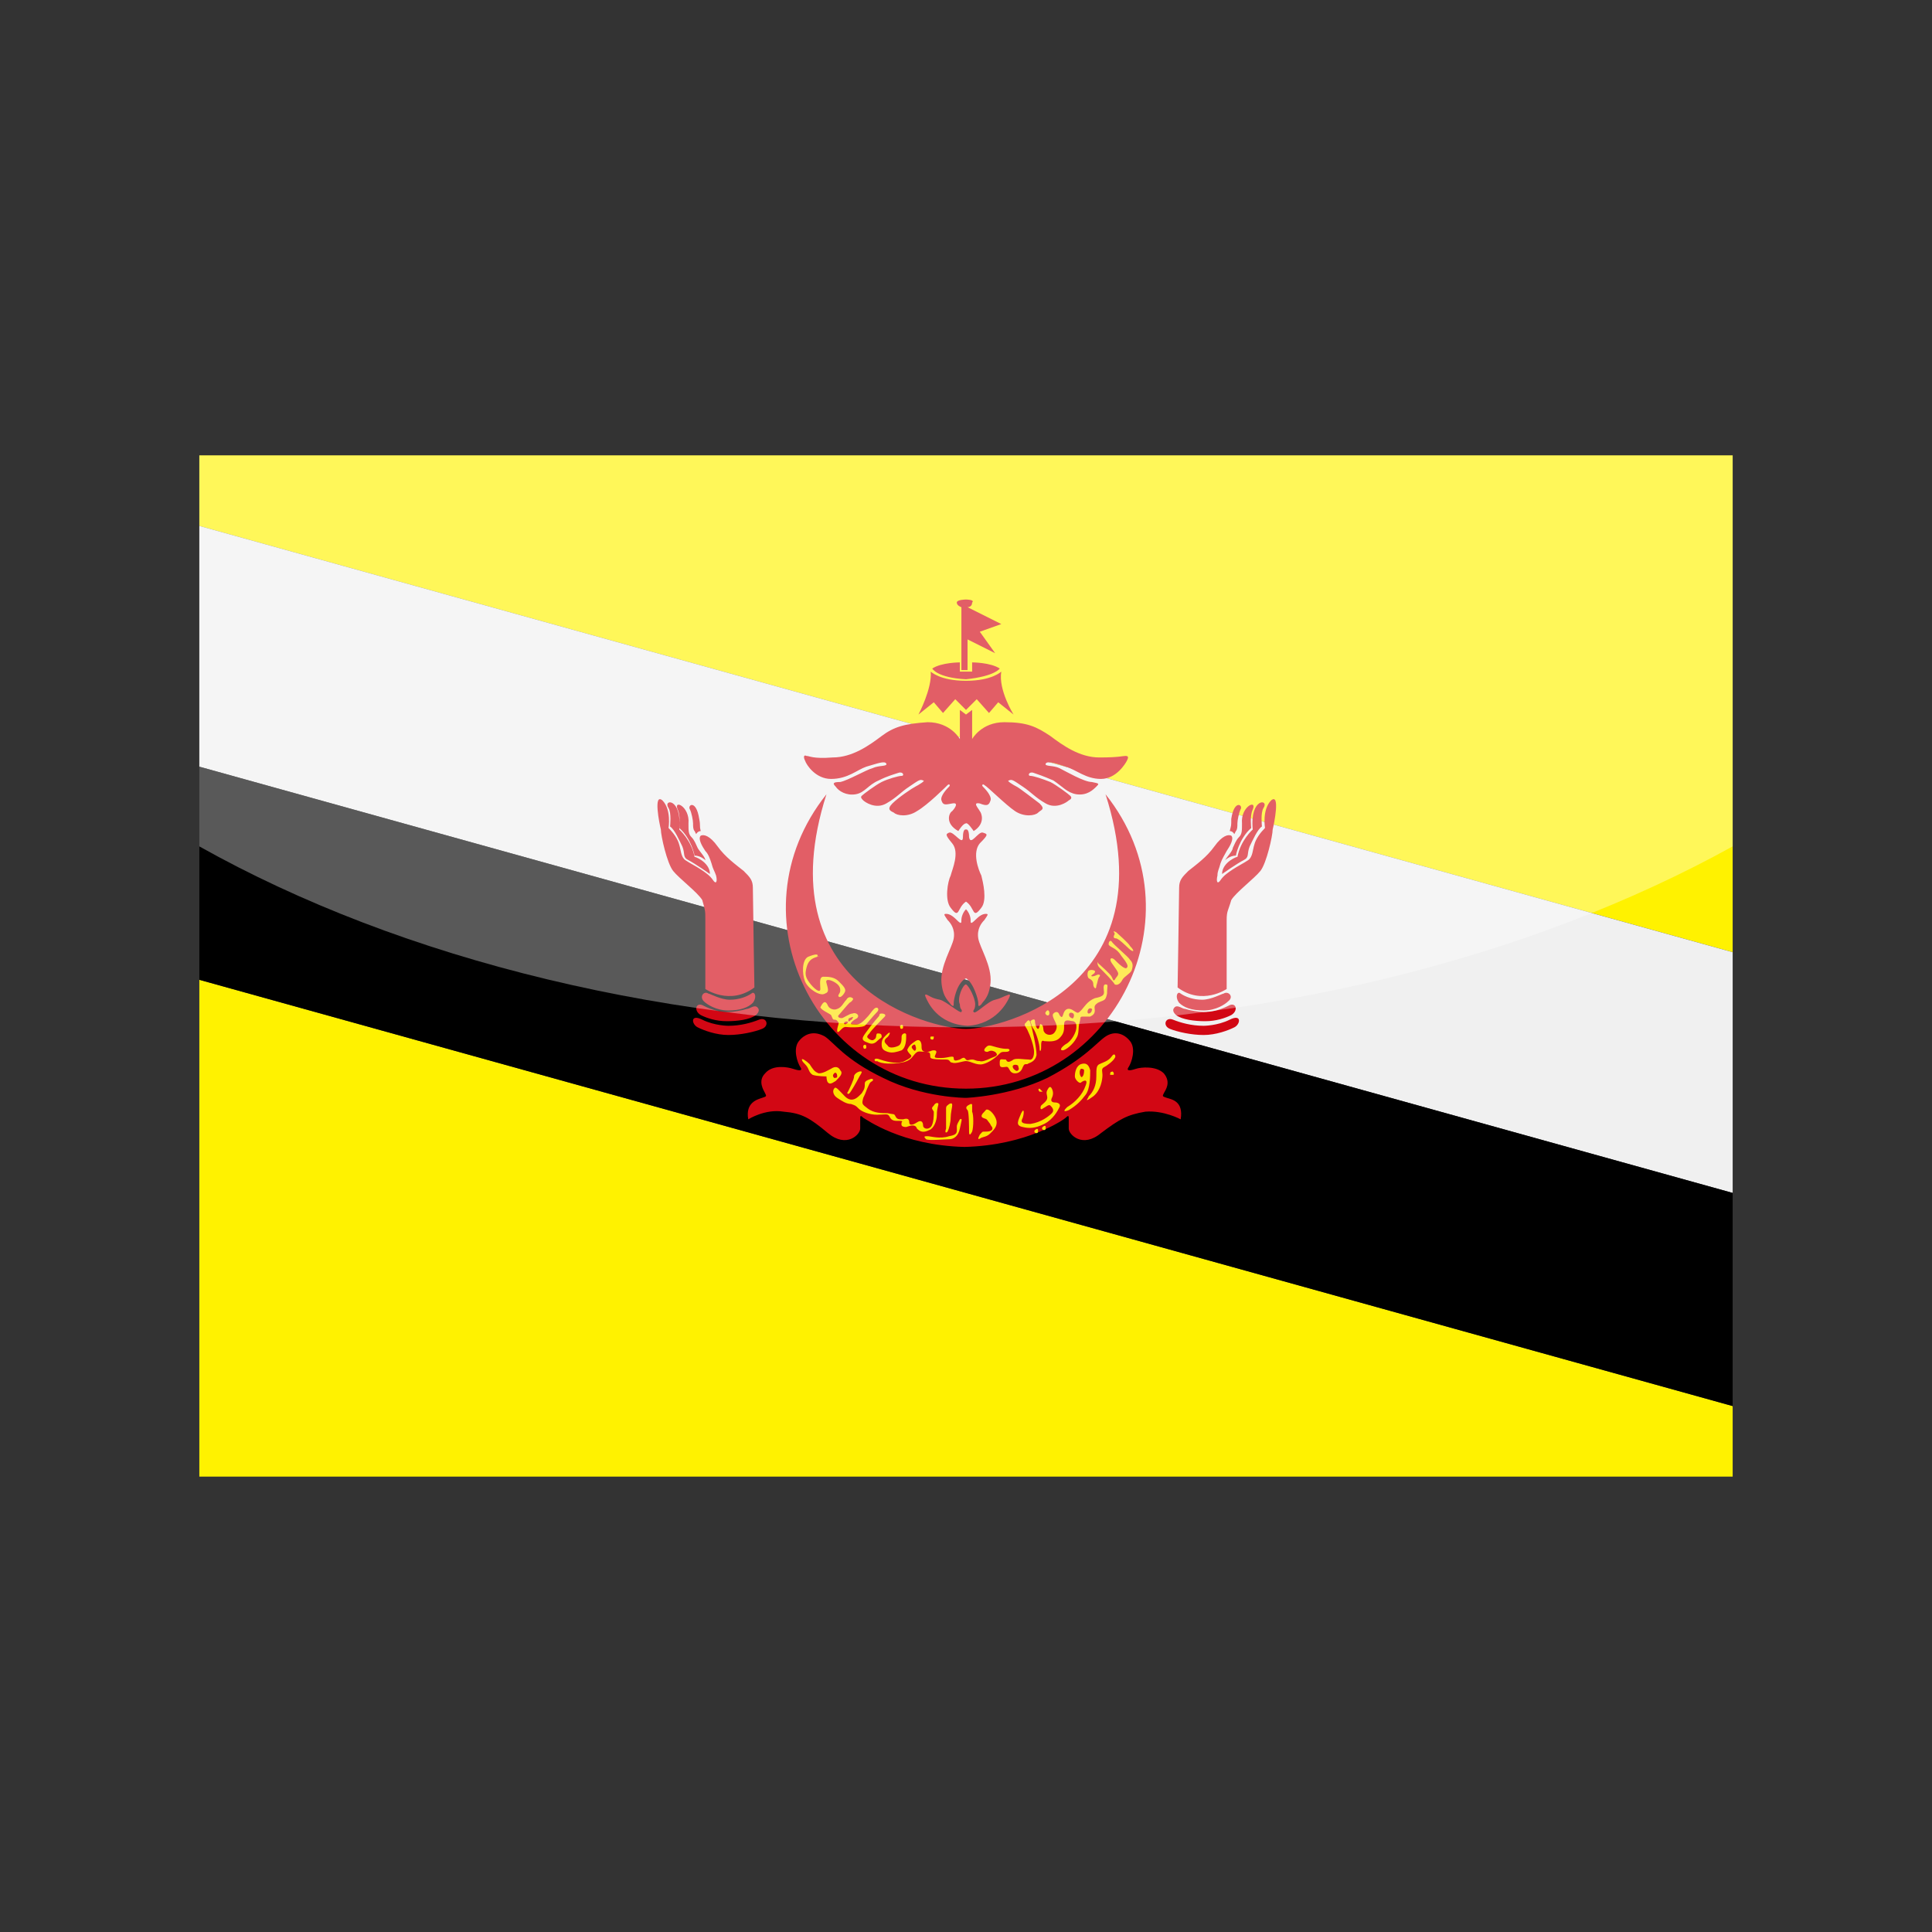 <?xml version="1.0" encoding="utf-8"?>
<!-- Generator: Adobe Illustrator 24.3.0, SVG Export Plug-In . SVG Version: 6.00 Build 0)  -->
<svg version="1.1" id="Layer_1" xmlns="http://www.w3.org/2000/svg" xmlns:xlink="http://www.w3.org/1999/xlink" x="0px" y="0px"
	 viewBox="0 0 126 126" enable-background="new 0 0 126 126" xml:space="preserve">
<rect x="0" y="0" width="126" height="126" fill="#333333" stroke="none"/>
<g>
	<g>
		<path fill-rule="evenodd" clip-rule="evenodd" fill="#FFF200" d="M13,96.3h100v-4.6L13,63.9V96.3L13,96.3z M113,62.1V29.7H13v4.6
			L113,62.1L113,62.1z"/>
		<polygon fill-rule="evenodd" clip-rule="evenodd" fill="#F0F0F0" points="13,34.3 113,62.1 113,77.8 13,50 13,34.3 		"/>
		<polygon fill-rule="evenodd" clip-rule="evenodd" points="13,50 113,77.8 113,91.7 13,63.9 13,50 		"/>
		<path fill-rule="evenodd" clip-rule="evenodd" fill="#D20714" d="M63,59.3L63,59.3c0.2,0.2,0.3,0.5,0.3,0.7c0,0.2,0,0.3,0.3,0
			c0.3-0.3,0.5-0.4,0.7-0.4c0.2,0,0.1,0.1-0.1,0.4c-0.2,0.2-0.5,0.6-0.4,1.2c0.1,0.6,0.9,1.8,0.8,2.9c-0.1,1-0.5,1.2-0.6,1.4
			c-0.2,0.2-0.2,0.1-0.2-0.1c0-0.2-0.3-1.3-0.8-1.6V59.3L63,59.3z M63,59.3L63,59.3c-0.2,0.2-0.3,0.5-0.3,0.7c0,0.2,0,0.3-0.3,0
			c-0.3-0.3-0.5-0.4-0.7-0.4c-0.2,0-0.1,0.1,0.1,0.4c0.2,0.2,0.5,0.6,0.4,1.2c-0.1,0.6-0.9,1.8-0.8,2.9c0.1,1,0.5,1.2,0.6,1.4
			c0.2,0.2,0.2,0.1,0.2-0.1c0-0.2,0.2-1.3,0.8-1.6V59.3L63,59.3z M63,46.3l0.7-0.7l0.8,0.9l0.6-0.7l1,0.8c0,0-1-1.6-0.8-2.8
			c0,0-0.6,0.6-2.3,0.6c-1.7,0-2.3-0.6-2.3-0.6c0.1,1.1-0.8,2.8-0.8,2.8l1-0.8l0.6,0.7l0.8-0.9L63,46.3L63,46.3z M79.7,57
			c0,0,1-0.7,1.4-0.9c0.4-0.2,0.2-0.4,0.4-0.9c0.2-0.4,0.5-1.1,0.8-1.3c0,0-0.1-0.9,0.1-1.2c0.4-0.6-0.9-0.7-0.7,1.4
			c0,0-0.8,0.7-1,1.8C80.8,55.8,79.7,56.2,79.7,57L79.7,57z M80.2,54.2c0.2,0,0.3,0.2,0.3,0.2s0,0,0.1-0.2c0.1-0.1,0.1-0.3,0.1-0.5
			c0-0.2,0.1-0.7,0.2-0.9c0.2-0.3-0.4-0.7-0.6,0.6C80.3,53.9,80.3,53.8,80.2,54.2L80.2,54.2z M79.9,56.1c0,0,0.3-0.3,0.7-0.3
			c0,0,0.2-1.1,1-1.8c0,0-0.1-0.8,0.1-1.2c0.3-0.7-0.8-0.2-0.7,0.9c0,0.5,0,0.7-0.2,0.9c-0.2,0.2-0.3,0.5-0.4,0.7
			C80.4,55.5,80,55.9,79.9,56.1L79.9,56.1z M46.3,57c0,0-1-0.7-1.4-0.9c-0.4-0.2-0.2-0.4-0.4-0.9c-0.2-0.4-0.5-1.1-0.8-1.3
			c0,0,0.1-0.9-0.1-1.2c-0.4-0.6,0.9-0.7,0.7,1.4c0,0,0.8,0.7,1,1.8C45.2,55.8,46.3,56.2,46.3,57L46.3,57z M45.7,54.2
			c-0.2,0-0.3,0.2-0.3,0.2s0,0-0.1-0.2c-0.1-0.1-0.1-0.3-0.1-0.5c0-0.2-0.1-0.7-0.2-0.9c-0.2-0.3,0.4-0.7,0.6,0.6
			C45.7,53.9,45.6,53.8,45.7,54.2L45.7,54.2z M46,56.1c0,0-0.3-0.3-0.7-0.3c0,0-0.2-1.1-1-1.8c0,0,0.1-0.8-0.1-1.2
			c-0.3-0.7,0.8-0.2,0.7,0.9c0,0.5,0,0.7,0.2,0.9c0.2,0.2,0.3,0.5,0.4,0.7C45.6,55.5,46,55.9,46,56.1L46,56.1z M47.5,66.9
			c0,0-0.9,0-1.7-0.4c-0.8-0.4-0.7,0.3-0.3,0.5c0.4,0.2,1.2,0.5,2,0.5c0.8,0,1.7-0.2,2.2-0.4c0.5-0.2,0.3-0.8-0.2-0.6
			C49,66.7,48.3,66.9,47.5,66.9L47.5,66.9z M47.5,66c-0.5,0-1-0.1-1.6-0.4c-0.5-0.3-0.7,0.3-0.2,0.6c0.4,0.2,1,0.4,1.7,0.4
			c0.7,0,1.5-0.1,1.9-0.4c0.1-0.1,0.3-0.3,0.1-0.5c-0.2-0.2-0.5,0.1-0.7,0.1C48.4,65.9,47.8,66,47.5,66L47.5,66z M49,64.8
			c-0.3,0.2-0.8,0.4-1.4,0.4c-0.6,0-1.3-0.4-1.4-0.4c-0.3-0.2-0.6,0.2-0.3,0.5c0.2,0.2,0.8,0.6,1.6,0.6c0.8,0,1.3-0.2,1.6-0.5
			C49.4,65,49.2,64.6,49,64.8L49,64.8z M49.2,64.4c0,0-0.1-6-0.1-6.5c0-0.5-0.2-0.7-0.6-1.1c-0.5-0.4-1.2-0.9-1.7-1.6
			c-0.5-0.7-0.9-0.8-1.1-0.7c-0.2,0.2,0.1,0.7,0.3,1c0.2,0.2,0.3,0.5,0.4,0.8c0.1,0.4,0.2,0.5,0.3,0.8c0.1,0.4,0,0.6-0.2,0.3
			c-0.2-0.3-0.5-0.5-0.8-0.7c-0.3-0.2-0.7-0.4-1-0.6c-0.3-0.2-0.3-0.7-0.4-1c-0.1-0.4-0.4-0.8-0.7-1.1c0,0,0.2-1.2-0.4-1.8
			c-0.6-0.5-0.2,1.5-0.1,1.9c0,0.4,0.4,2.2,0.8,2.7c0.4,0.5,1.6,1.4,1.9,1.9C46,59.4,46,59.4,46,60c0,0.5,0,4.5,0,4.5
			S47.6,65.6,49.2,64.4L49.2,64.4z M76.8,64.4c0,0,0.1-6,0.1-6.5c0-0.5,0.2-0.7,0.6-1.1c0.5-0.4,1.2-0.9,1.7-1.6
			c0.5-0.7,0.9-0.8,1.1-0.7c0.2,0.2-0.1,0.7-0.3,1c-0.1,0.2-0.3,0.5-0.4,0.8c-0.1,0.4-0.2,0.5-0.2,0.8c-0.1,0.4,0,0.6,0.2,0.3
			c0.2-0.3,0.5-0.5,0.8-0.7c0.3-0.2,0.7-0.4,1-0.6c0.3-0.2,0.3-0.7,0.4-1c0.1-0.4,0.4-0.8,0.7-1.1c0,0-0.2-1.2,0.4-1.8
			c0.6-0.5,0.2,1.5,0.1,1.9c0,0.4-0.4,2.2-0.8,2.7c-0.4,0.5-1.6,1.4-1.9,1.9C80.1,59.4,80,59.4,80,60s0,4.5,0,4.5
			S78.4,65.6,76.8,64.4L76.8,64.4z M78.5,66.9c0,0,0.9,0,1.7-0.4c0.8-0.4,0.7,0.3,0.3,0.5c-0.4,0.2-1.2,0.5-2,0.5
			c-0.8,0-1.7-0.2-2.2-0.4c-0.5-0.2-0.3-0.8,0.2-0.6C77,66.7,77.7,66.9,78.5,66.9L78.5,66.9z M78.5,66c0.5,0,1-0.1,1.6-0.4
			c0.5-0.3,0.7,0.3,0.2,0.6c-0.4,0.2-1,0.4-1.7,0.4c-0.7,0-1.5-0.1-1.9-0.4c-0.1-0.1-0.3-0.3-0.1-0.5c0.2-0.2,0.5,0.1,0.7,0.1
			C77.6,65.9,78.2,66,78.5,66L78.5,66z M77,64.8c0.3,0.2,0.8,0.4,1.4,0.4c0.6,0,1.3-0.4,1.4-0.4c0.3-0.2,0.7,0.2,0.3,0.5
			c-0.2,0.2-0.8,0.6-1.6,0.6c-0.8,0-1.3-0.2-1.6-0.5C76.6,65,76.8,64.6,77,64.8L77,64.8z M63,71.6c0,0,2.8-0.1,5.3-1.3
			c2.5-1.3,3.2-2.3,3.8-2.7c0.6-0.4,1.2-0.2,1.6,0.3c0.4,0.5,0.1,1.4-0.1,1.7c-0.2,0.3,0.2,0.2,0.5,0.1c0.3-0.1,1.3-0.2,1.8,0.3
			c0.5,0.6,0.1,1.1,0,1.3c-0.1,0.2-0.1,0.2,0.2,0.3c0.3,0.1,1.1,0.2,0.9,1.4c0,0-1.1-0.6-2.3-0.5c-1.2,0.2-1.7,0.5-2.9,1.4
			c-1.2,1-2.1,0.1-2.1-0.3c0-0.4,0-0.5,0-0.7c0-0.2-0.1-0.1-0.2,0c-0.1,0.1-2.5,1.8-6.6,1.9c-4.1-0.1-6.4-1.8-6.6-1.9
			c-0.1-0.1-0.2-0.2-0.2,0c0,0.2,0,0.3,0,0.7c0,0.4-0.9,1.3-2.1,0.3c-1.2-1-1.7-1.3-2.9-1.4c-1.2-0.2-2.3,0.5-2.3,0.5
			c-0.2-1.1,0.6-1.3,0.9-1.4c0.3-0.1,0.3-0.1,0.2-0.3c-0.1-0.2-0.5-0.8,0-1.3c0.5-0.6,1.5-0.4,1.8-0.3c0.3,0.1,0.7,0.2,0.5-0.1
			c-0.2-0.3-0.5-1.2-0.1-1.7c0.4-0.5,1-0.7,1.7-0.3c0.6,0.4,1.3,1.5,3.8,2.7C60.2,71.6,63,71.6,63,71.6L63,71.6z M63,67.1
			c2.4,0,13.1-2.8,9.1-15.3c6.3,7.9,0.5,19.2-9.1,19.2c-9.7,0-15.4-11.3-9.1-19.2C49.9,64.3,60.6,67.1,63,67.1L63,67.1z M63,64.2
			c0.2,0.1,0.6,0.9,0.6,1.3c0,0.4-0.2,0.4-0.1,0.5c0.1,0.2,0.9-0.7,1.4-0.8c0.4-0.1,0.5-0.2,0.8-0.3c0.2-0.1,0.2,0,0.1,0.2
			c-0.1,0.2-0.8,1.7-2.7,1.8c-2-0.1-2.6-1.6-2.7-1.8c-0.1-0.2-0.1-0.3,0.1-0.2c0.2,0.1,0.3,0.2,0.8,0.3c0.4,0.1,1.3,0.9,1.4,0.8
			c0.1-0.2-0.1-0.1-0.1-0.5C62.4,65.1,62.8,64.2,63,64.2L63,64.2z M63,54.1c0,0,0.2-0.1,0.2,0.5c0.1,0.6,0.6-0.4,0.9-0.3
			c0.3,0.1,0.4,0.1-0.2,0.7c-0.5,0.6-0.1,1.7,0.1,2.1c0.1,0.4,0.4,1.6,0,2.1c-0.6,0.8-0.4,0-1-0.4c-0.6,0.4-0.4,1.2-1,0.4
			c-0.4-0.5-0.2-1.7,0-2.1c0.1-0.4,0.6-1.5,0.1-2.1c-0.5-0.6-0.4-0.6-0.2-0.7c0.3-0.1,0.9,0.9,0.9,0.3C62.8,54,63,54.1,63,54.1
			L63,54.1z M63,46.6l0.4-0.3v1.9c0,0,0.6-1.1,2.1-1.1c1.5,0,2.1,0.3,3,0.9c0.8,0.6,1.9,1.4,3.2,1.4c1.3,0,1.5-0.1,1.7-0.1
			c0.2,0,0.2,0.1,0.1,0.3c-0.1,0.2-0.7,1.2-1.7,1.2c-1,0-1.6-0.6-2.3-0.8c-0.6-0.2-1.2-0.4-1.3-0.2c-0.1,0.2,0.5,0.1,0.9,0.3
			c0.4,0.2,1.6,0.9,2.1,0.9c0.5,0.1,0.5,0.1,0.3,0.3c-0.2,0.2-0.6,0.6-1.3,0.5c-0.6-0.1-0.9-0.5-1.5-0.9c-0.7-0.3-1-0.4-1.3-0.5
			c-0.3-0.1-0.4,0.2-0.2,0.2c0.2,0,0.8,0.2,1.3,0.4c0.4,0.2,1.2,0.8,1.3,0.9c0.1,0.1,0.1,0.2-0.1,0.3c-0.1,0.1-0.8,0.6-1.5,0.2
			c-0.7-0.4-0.9-0.7-1.5-1.1c-0.6-0.4-0.7-0.5-0.9-0.4c-0.2,0,0.3,0.3,0.5,0.4c0.2,0.1,1.1,0.8,1.5,1.1c0.4,0.4,0.1,0.4-0.1,0.6
			c-0.2,0.2-0.9,0.3-1.5-0.1c-0.6-0.4-1.8-1.6-2-1.7c-0.1-0.1-0.2,0-0.1,0.1c0.1,0.1,0.6,0.6,0.5,0.9c-0.1,0.3-0.2,0.4-0.7,0.2
			c-0.5-0.1-0.1,0.3,0,0.5c0.1,0.1,0.4,0.8-0.4,1.3c0,0-0.4-0.6-0.5-0.5c-0.2,0-0.5,0.5-0.5,0.5c-0.9-0.5-0.6-1.2-0.4-1.3
			c0.1-0.1,0.5-0.6,0-0.5c-0.5,0.1-0.6,0.1-0.7-0.2c-0.1-0.3,0.4-0.8,0.5-0.9c0.1-0.1,0-0.2-0.1-0.1c-0.1,0.1-1.3,1.3-2,1.7
			c-0.6,0.4-1.3,0.3-1.5,0.1c-0.2-0.1-0.5-0.2-0.1-0.6c0.4-0.4,1.3-1,1.5-1.1c0.2-0.1,0.7-0.4,0.5-0.4c-0.2-0.1-0.3,0-0.9,0.4
			c-0.6,0.4-0.8,0.7-1.5,1.1c-0.7,0.4-1.4-0.1-1.5-0.2c-0.1-0.1-0.2-0.2-0.1-0.3c0.1-0.1,0.9-0.7,1.3-0.9c0.4-0.2,1.1-0.4,1.3-0.4
			c0.2,0,0.1-0.3-0.2-0.2c-0.3,0.1-0.7,0.2-1.3,0.5c-0.7,0.3-0.9,0.8-1.5,0.9c-0.6,0.1-1.1-0.2-1.3-0.5c-0.2-0.2-0.2-0.3,0.3-0.3
			c0.5-0.1,1.7-0.8,2.1-0.9c0.4-0.2,1-0.1,0.9-0.3c-0.1-0.2-0.6,0-1.3,0.2c-0.6,0.2-1.2,0.8-2.3,0.8c-1,0-1.6-0.9-1.7-1.2
			c-0.1-0.2-0.1-0.4,0.1-0.3c0.2,0,0.4,0.2,1.7,0.1c1.3,0,2.4-0.8,3.2-1.4c0.8-0.6,1.5-0.8,3-0.9c1.5,0,2.1,1.1,2.1,1.1v-1.9
			L63,46.6L63,46.6z M63,43.8h0.4v-0.6c0,0,1.2,0,1.8,0.4c0,0-0.3,0.5-2.2,0.7c-1.9-0.1-2.2-0.7-2.2-0.7c0.6-0.4,1.8-0.4,1.8-0.4
			v0.6H63L63,43.8z M63,39.1c0,0-0.6,0-0.6,0.2c0,0.2,0.3,0.3,0.3,0.3s0,4.1,0,4.1s0.2,0,0.2,0s0.3,0,0.2,0c0,0,0-1,0-2l1.8,0.9
			c0,0-1-1.4-1-1.4l1.4-0.5l-2.2-1.1v0c0,0,0.3,0,0.3-0.3C63.6,39.1,63,39.1,63,39.1L63,39.1z"/>
		<g>
			<path fill-rule="evenodd" clip-rule="evenodd" fill="#FEDF00" d="M52.5,69.4c0.3,0.3,0.2,0.5,0.5,0.7c0.3,0.1,0.9,0.1,0.9,0.1
				s0,0.3,0.1,0.4c0.1,0.1,0.2,0.1,0.5-0.1c0.3-0.3,0.5-0.5,0.3-0.7c-0.1-0.2-0.3-0.3-0.6-0.1C54,69.8,53.7,70,53.4,70
				c-0.3-0.1-0.4-0.3-0.6-0.6c-0.2-0.2-0.5-0.4-0.5-0.3C52.3,69.2,52.4,69.3,52.5,69.4L52.5,69.4z M54.4,70c-0.1,0.1-0.1,0.2,0,0.3
				c0.1,0,0.2,0,0.2-0.1C54.6,70,54.5,69.9,54.4,70L54.4,70z"/>
			<path fill-rule="evenodd" clip-rule="evenodd" fill="#FEDF00" d="M55.7,70.2c0,0.2-0.3,0.8-0.4,1c-0.1,0.1,0,0.2,0.1,0.1
				c0.1-0.1,0.5-0.8,0.6-1c0.1-0.2,0.2-0.3,0.2-0.4C56.1,69.8,55.7,70,55.7,70.2L55.7,70.2z"/>
			<path fill-rule="evenodd" clip-rule="evenodd" fill="#FEDF00" d="M55.1,71.5c-0.4-0.4-0.6-0.7-0.7-0.5c-0.1,0.1-0.1,0.4,0.2,0.6
				c0.3,0.2,0.6,0.4,0.9,0.4c0.3,0.1,0.3,0.1,0.5,0.3c0.2,0.2,0.7,0.4,1.2,0.4c0.5,0,0.7-0.1,0.8,0.1c0.1,0.2,0.2,0.3,0.5,0.3
				c0.3,0,0.4,0,0.3,0.1c0,0.1-0.1,0.3,0.3,0.3c0.3-0.1,0.6-0.2,0.7,0.1c0.2,0.2,0.4,0.3,0.8,0.1c0.3-0.1,0.5-0.6,0.5-1
				c0-0.4,0.1-0.6,0.1-0.7c0-0.1-0.2-0.1-0.3,0.1c-0.2,0.2-0.1,0.2,0,0.4c0,0.2,0,0.8-0.2,1c-0.2,0.2-0.5,0.1-0.5-0.1
				c0-0.2-0.1-0.4-0.4-0.2c-0.3,0.2-0.5,0.2-0.5,0c0-0.2-0.1-0.3-0.4-0.2c-0.3,0-0.4,0-0.5-0.2c-0.1-0.2-0.1-0.1-0.5-0.2
				c-0.4,0-0.9,0-1.3-0.3c-0.4-0.3-0.4-0.3-0.3-0.7c0.2-0.4,0.2-0.5,0.3-0.7c0.1-0.2,0.1-0.3,0.3-0.4c0.1-0.1,0-0.2-0.2-0.1
				c-0.3,0.1-0.3,0.2-0.3,0.3c0,0.2,0,0.3-0.2,0.6C56,71.5,55.6,72,55.1,71.5L55.1,71.5z"/>
			<path fill-rule="evenodd" clip-rule="evenodd" fill="#FEDF00" d="M61.7,72.3c0,0.4,0,1,0,1.3c-0.1,0.3,0,0.3,0.1,0.2
				c0.1-0.2,0.2-0.6,0.2-0.9c0-0.3,0.1-0.7,0.1-0.8c0-0.1,0-0.2-0.2-0.1C61.8,72.1,61.7,72.1,61.7,72.3L61.7,72.3z"/>
			<path fill-rule="evenodd" clip-rule="evenodd" fill="#FEDF00" d="M63.1,72.4c0.1,0.1,0.1,1.2,0.1,1.4c0,0.3,0.1,0.2,0.2,0
				c0.1-0.3,0.1-1.1,0-1.3c0-0.2,0-0.3,0-0.4c0-0.1,0-0.1-0.1-0.1C63.1,72.1,62.9,72.2,63.1,72.4L63.1,72.4z"/>
			<path fill-rule="evenodd" clip-rule="evenodd" fill="#FEDF00" d="M62.4,73.5c0,0.3,0.1,0.5-0.5,0.6c-0.6,0.2-1.2,0-1.4,0
				c-0.2,0-0.3,0-0.1,0.2c0.2,0.1,1.2,0,1.5,0c0.3,0,0.6-0.2,0.7-0.7s0.2-0.7,0-0.6C62.5,73.2,62.4,73.3,62.4,73.5L62.4,73.5z"/>
			<path fill-rule="evenodd" clip-rule="evenodd" fill="#FEDF00" d="M64.5,73.2c0.1,0.1,0.1,0.2,0.2,0.3c0.1,0.2-0.1,0.3-0.4,0.3
				c-0.3,0-0.2,0-0.4,0.2c-0.1,0.2-0.2,0.4,0.1,0.2c0.3-0.1,0.4-0.1,0.6-0.3c0.2-0.2,0.4-0.4,0.4-0.7c0-0.3-0.3-0.7-0.5-0.8
				c-0.2-0.1-0.2,0-0.3,0.1c-0.1,0.1-0.3,0.3-0.1,0.4C64.3,73,64.3,72.9,64.5,73.2L64.5,73.2z"/>
			<path fill-rule="evenodd" clip-rule="evenodd" fill="#FEDF00" d="M66.6,72.6c-0.2,0.5-0.4,0.8,0.1,0.9c0.4,0.1,0.8,0.1,1.4-0.2
				c0.6-0.3,0.9-0.9,1-1.1c0.1-0.2-0.1-0.3-0.3-0.3c-0.2,0-0.3-0.1-0.2-0.3c0.1-0.2,0.1-0.4,0-0.6c-0.1-0.2-0.2-0.1-0.3,0.1
				c-0.1,0.2,0,0.3,0,0.5c0,0.2-0.3,0.4-0.4,0.5c-0.1,0.2,0,0.3,0.1,0.2c0.2-0.1,0.4-0.3,0.5-0.2c0.1,0.1,0.3,0.3,0.1,0.5
				c-0.2,0.2-0.7,0.6-1.4,0.7c-0.7,0-0.6-0.2-0.5-0.4C66.8,72.6,66.8,72.2,66.6,72.6L66.6,72.6z"/>
			<path fill-rule="evenodd" clip-rule="evenodd" fill="#FEDF00" d="M67.5,73.7c-0.1,0.1,0,0.2,0.1,0.2c0.1,0,0.1-0.1,0.1-0.2
				C67.7,73.6,67.6,73.6,67.5,73.7L67.5,73.7z"/>
			<path fill-rule="evenodd" clip-rule="evenodd" fill="#FEDF00" d="M68,73.5c-0.1,0.1,0,0.2,0.1,0.2c0.1,0,0.1-0.1,0.1-0.2
				C68.2,73.4,68.1,73.4,68,73.5L68,73.5z"/>
			<path fill-rule="evenodd" clip-rule="evenodd" fill="#FEDF00" d="M67.8,71c-0.1,0-0.1,0.1,0,0.2c0.1,0,0.1,0,0.2,0
				C67.9,71.1,67.8,71,67.8,71L67.8,71z"/>
			<path fill-rule="evenodd" clip-rule="evenodd" fill="#FEDF00" d="M69.6,72.2c0.5-0.3,1-0.8,1.2-1.4c0.2-0.5-0.2-0.3-0.3-0.2
				c-0.1,0.1-0.4-0.2-0.4-0.4c0-0.3,0.1-0.7,0.4-0.8c0.3-0.1,0.5,0,0.6,0.4c0,0.4,0,1.2-0.3,1.6c-0.3,0.4-0.6,0.7-1.1,1
				C69.2,72.6,69.5,72.3,69.6,72.2L69.6,72.2z M70.6,70.2c0.1-0.1,0.1-0.3,0.1-0.4c0-0.1-0.2-0.1-0.2-0.1
				C70.3,69.9,70.5,70.4,70.6,70.2L70.6,70.2z"/>
			<path fill-rule="evenodd" clip-rule="evenodd" fill="#FEDF00" d="M71,71.5c0.3-0.3,0.5-0.7,0.5-1.3c0-0.5,0-0.7,0.2-0.8
				c0.2-0.1,0.6-0.2,0.8-0.5c0.2-0.3,0.3,0,0.2,0.1c-0.1,0.2-0.5,0.5-0.7,0.6c-0.2,0.1-0.1,0.3-0.1,0.5c0,0.3-0.1,1-0.6,1.4
				C70.6,72,71,71.6,71,71.5L71,71.5z"/>
			<path fill-rule="evenodd" clip-rule="evenodd" fill="#FEDF00" d="M72.5,69.9c-0.1,0-0.1,0.1-0.1,0.2c0.1,0,0.1,0,0.2,0
				S72.6,69.8,72.5,69.9L72.5,69.9z"/>
		</g>
		<g>
			<path fill-rule="evenodd" clip-rule="evenodd" fill="#FEDF00" d="M53.3,62.4c-0.4,0.1-0.6,0.3-0.7,0.7c-0.1,0.4-0.1,0.6,0.2,1
				c0.3,0.4,0.7,0.7,0.7,0.4c0-0.3-0.1-0.8,0.2-0.8c0.3,0,0.7,0,1,0.3c0.3,0.3,0.5,0.5,0.4,0.7c-0.1,0.2-0.3,0.4-0.4,0.3
				c-0.1-0.1,0.1-0.2,0.1-0.4c0-0.1,0-0.3-0.3-0.5c-0.3-0.2-0.7-0.3-0.6,0c0.1,0.4,0.2,0.6-0.1,0.7c-0.3,0.2-1.1-0.3-1.3-0.8
				c-0.2-0.5-0.2-1.4,0.2-1.6C53.2,62.2,53.4,62.2,53.3,62.4C53.5,62.3,53.4,62.4,53.3,62.4L53.3,62.4z"/>
			<path fill-rule="evenodd" clip-rule="evenodd" fill="#FEDF00" d="M54,65.6c0.1,0.2,0.4,0.3,0.6,0.2c0.3-0.1,0.4-0.4,0.6-0.6
				c0.1-0.2,0.3-0.2,0.4-0.1c0.1,0,0,0.2-0.2,0.3c-0.2,0.2-0.6,0.7-0.7,0.8c-0.1,0.1,0,0.2,0.2,0.2c0.1,0,0.5-0.3,0.7-0.3
				c0.2-0.1,0.5,0.1,0.3,0.3c-0.2,0.1-0.6,0.4-0.3,0.4c0.3,0,0.4,0.1,0.8-0.3c0.4-0.4,0.4-0.5,0.6-0.7c0.2-0.2,0.4,0,0.2,0.2
				c-0.3,0.3-0.6,0.7-0.8,0.9C56.2,67,55.8,67,55.5,67c-0.3,0-0.4-0.1-0.6,0.1c-0.2,0.2-0.3,0.3-0.3,0.1c0-0.2,0.1-0.4,0.1-0.5
				c-0.1-0.1-0.1-0.2-0.3-0.2c-0.1,0-0.1-0.1-0.2-0.3c-0.1-0.1-0.6-0.3-0.7-0.5C53.6,65.5,53.8,65.1,54,65.6L54,65.6z M55.4,66.4
				c0.2-0.1,0.3-0.1,0.2,0c0,0.1-0.1,0.1-0.2,0.2S55.3,66.4,55.4,66.4L55.4,66.4z M55.3,66.7c0,0-0.1,0.1-0.2,0.1
				C54.9,66.7,55.3,66.5,55.3,66.7L55.3,66.7z"/>
			<path fill-rule="evenodd" clip-rule="evenodd" fill="#FEDF00" d="M57.3,66.3c-0.2,0.2-0.9,1.1-1,1.3c-0.1,0.2,0,0.3,0.3,0.4
				c0.2,0.1,0.4,0.1,0.6-0.1c0.2-0.2,0.3-0.2,0.3-0.3c0-0.2-0.1-0.2-0.3-0.2c-0.1,0.1,0,0.3-0.2,0.4c-0.1,0.1-0.3,0-0.4-0.1
				c-0.1-0.1,0-0.2,0.1-0.3c0.1-0.2,0.9-1,1-1.1c0.1-0.1,0-0.2-0.2-0.2S57.4,66.2,57.3,66.3L57.3,66.3z"/>
			<path fill-rule="evenodd" clip-rule="evenodd" fill="#FEDF00" d="M56.3,68.2c0,0.1,0,0.2,0.1,0.2c0.1,0,0.1-0.1,0.1-0.1
				C56.5,68.1,56.4,68.1,56.3,68.2L56.3,68.2z"/>
			<path fill-rule="evenodd" clip-rule="evenodd" fill="#FEDF00" d="M57.8,67.5c-0.2,0.2-0.3,0.3-0.3,0.6c0,0.3,0.1,0.4,0.4,0.5
				c0.3,0.1,0.6,0,0.9-0.1c0.3-0.2,0.3-0.7,0.3-1c0-0.2-0.3-0.1-0.3,0.1c0,0.2,0,0.5-0.2,0.6c-0.2,0.1-0.6,0.2-0.7,0
				c-0.2-0.2-0.3-0.3-0.1-0.5C58,67.6,58.2,67.1,57.8,67.5L57.8,67.5z"/>
			<path fill-rule="evenodd" clip-rule="evenodd" fill="#FEDF00" d="M58.7,66.9c0,0.1,0,0.2,0.1,0.2c0.1,0,0.1-0.1,0.1-0.1
				C58.9,66.8,58.8,66.8,58.7,66.9L58.7,66.9z"/>
			<path fill-rule="evenodd" clip-rule="evenodd" fill="#FEDF00" d="M57.4,69.1c0.6,0.2,1.2,0.3,1.6,0.1c0.4-0.2,0.5-0.3,0.4-0.4
				c-0.1-0.1-0.3-0.3-0.2-0.4c0.1-0.2,0.2-0.3,0.5-0.5c0.3-0.2,0.4,0.1,0.4,0.3c0,0.2,0,0.4,0.3,0.4c0.3,0,0.3-0.1,0.5-0.1
				c0.2,0,0.2,0.1,0.1,0.3C60.9,69,61,69,61.4,69c0.4,0,0.8-0.2,0.8,0c0,0.2,0.1,0.2,0.4,0.1c0.3-0.2,0.3-0.1,0.4,0
				c0.1,0.1,0.2,0,0.4,0c0.2,0,0.2,0.1,0.5,0.1c0.2,0.1,0.7-0.2,1-0.3c0.2-0.1,0.1-0.2,0-0.3c-0.2-0.1-0.3-0.1-0.5,0
				c-0.2,0-0.3-0.1-0.1-0.3c0.2-0.2,0.3-0.1,0.7,0c0.4,0.1,0.5,0.1,0.7,0.1c0.2,0,0.2,0.2-0.1,0.2c-0.3,0-0.3,0-0.5,0.2
				c-0.2,0.2-0.6,0.5-1,0.6c-0.4,0.1-0.8-0.2-1.1-0.2c-0.2,0-0.7,0.2-0.9,0.1c-0.2,0-0.1-0.2-0.4-0.2c-0.3,0-0.9,0-1-0.1
				c-0.1-0.1,0.1-0.4-0.3-0.4c-0.4,0-0.5-0.1-0.7,0.1c-0.2,0.2-0.3,0.5-0.9,0.6c-0.6,0.1-1.3,0.1-1.6-0.1
				C57,69.3,56.9,68.9,57.4,69.1L57.4,69.1z M59.6,68.5c-0.1-0.1-0.2-0.2-0.1-0.3c0.1-0.1,0.2-0.1,0.2,0
				C59.8,68.4,59.7,68.6,59.6,68.5L59.6,68.5z"/>
			<path fill-rule="evenodd" clip-rule="evenodd" fill="#FEDF00" d="M60.7,67.6c-0.1,0.2,0.1,0.2,0.1,0.2c0.1,0,0.1-0.1,0.1-0.2
				C60.8,67.6,60.7,67.6,60.7,67.6L60.7,67.6z"/>
			<path fill-rule="evenodd" clip-rule="evenodd" fill="#FEDF00" d="M65.2,69.3c0,0.2,0,0.3,0.2,0.3c0.2,0,0.3-0.1,0.4,0.1
				c0.1,0.2,0.2,0.3,0.4,0.3s0.4-0.1,0.5-0.4c0.1-0.2,0.1-0.2,0.3-0.2c0.1-0.1,0.5-0.1,0.6-0.6c0-0.5-0.3-1.8-0.4-2.1
				c-0.1-0.3-0.2-0.1-0.3,0c-0.1,0.1-0.1,0.1,0,0.3c0.1,0.1,0.4,0.8,0.5,1.3c0.1,0.4,0,0.9-0.3,0.8c-0.3,0-0.8-0.1-1,0
				c-0.3,0.2-0.4,0.2-0.5,0C65.3,69.1,65.2,69,65.2,69.3L65.2,69.3z M66.1,69.7c0.1,0.1,0.2,0.2,0.3,0.1c0.1-0.1,0-0.2,0-0.3
				C66.3,69.4,65.9,69.4,66.1,69.7L66.1,69.7z"/>
			<path fill-rule="evenodd" clip-rule="evenodd" fill="#FEDF00" d="M67.4,67.1c0.2,0.3,0.4,1,0.4,1.3c0,0.2,0.1,0.2,0.1-0.1
				c0-0.3,0-0.5,0.2-0.4c0.2,0,0.7,0.1,1-0.2c0.3-0.3,0.3-0.5,0.3-0.9c0-0.4,0.4-0.2,0.6-0.2c0.2,0.1,0.2,0.2,0.2,0.4
				c0,0.3-0.3,0.9-0.7,1.1c-0.3,0.2-0.4,0.4-0.2,0.4c0.2,0,0.7-0.4,0.9-0.8c0.2-0.3,0.1-0.7,0.2-1c0.1-0.3,0-0.4,0.2-0.4
				c0.2,0,0.3,0,0.5,0c0.2-0.1,0.3-0.2,0.3-0.4c0-0.2-0.1-0.3,0.2-0.5c0.4-0.2,0.5-0.1,0.6-0.6c0-0.5,0.1-0.6-0.1-0.6
				c-0.2,0-0.1,0.4-0.1,0.5c0,0.2-0.1,0.3-0.6,0.4c-0.5,0.2-0.7,0.6-0.9,0.8c-0.2,0.2-0.2,0.2-0.5,0c-0.3-0.2-0.5-0.1-0.6,0.1
				c-0.1,0.2-0.1,0.5-0.3,0.2c-0.1-0.3-0.3-0.2-0.4-0.1c-0.1,0.1,0,0.3,0.1,0.5c0.1,0.2,0.2,0.4,0,0.7c-0.2,0.3-0.6,0.2-0.7,0
				c-0.1-0.1,0-0.4-0.2-0.5c-0.1-0.1-0.1,0.3-0.2,0.3s-0.2-0.3-0.2-0.5c0-0.2-0.2-0.1-0.3,0C67.3,66.9,67.3,67,67.4,67.1L67.4,67.1z
				 M71,65.8c-0.1,0.1-0.1,0.3,0,0.3c0.1,0,0.2-0.1,0.2-0.2C71.3,65.8,71.1,65.7,71,65.8L71,65.8z M70,66.1c0.1,0.1,0,0.4-0.1,0.3
				C69.6,66.3,69.7,65.9,70,66.1L70,66.1z"/>
			<path fill-rule="evenodd" clip-rule="evenodd" fill="#FEDF00" d="M68.2,66c-0.1,0.1,0.1,0.3,0.2,0.2C68.5,66.1,68.4,65.7,68.2,66
				L68.2,66z"/>
			<path fill-rule="evenodd" clip-rule="evenodd" fill="#FEDF00" d="M71,63.8c0.2,0.1,0.3,0.2,0.3,0.4c0,0.2,0.2,0.4,0.2,0.1
				c0.1-0.3,0.1-0.5,0.2-0.6c0.1-0.1,0-0.2-0.2-0.1c-0.2,0.1-0.4,0.1-0.3,0c0.1-0.1,0.2-0.1,0.2-0.2c0.1-0.1-0.2-0.2-0.4-0.1
				C70.9,63.4,70.9,63.7,71,63.8L71,63.8z"/>
			<path fill-rule="evenodd" clip-rule="evenodd" fill="#FEDF00" d="M71.7,63.1c0.3,0.3,0.9,0.9,1,1.1c0.2,0.1,0.4-0.1,0.5-0.3
				c0.1-0.2,0.5-0.4,0.6-0.6c0.1-0.3,0.1-0.5-0.1-0.7c-0.1-0.2-1.1-1-1.2-1.2c-0.1-0.1-0.2,0-0.2,0.2c0.1,0.2,0.5,0.2,0.8,0.7
				c0.4,0.5,0.5,0.7,0.4,0.8c-0.1,0.2-0.6-0.3-0.8-0.5c-0.2-0.2-0.4-0.1-0.2,0.2c0.2,0.3,0.3,0.4,0.4,0.6c0.1,0.2-0.1,0.3-0.2,0.5
				c-0.1,0.1-0.1,0-0.2-0.2c-0.1-0.2-0.8-0.8-0.9-0.9C71.6,62.6,71.5,62.9,71.7,63.1L71.7,63.1z"/>
			<path fill-rule="evenodd" clip-rule="evenodd" fill="#FEDF00" d="M72.8,61.2c0.3,0.1,0.8,0.7,1,0.8c0.2,0.1,0.1-0.1-0.1-0.3
				c-0.1-0.2-0.8-0.8-0.9-0.9c-0.2-0.1-0.2-0.1-0.1,0.1C72.6,61.1,72.6,61.2,72.8,61.2L72.8,61.2z"/>
		</g>
	</g>
	<path opacity="0.35" fill="#FFFFFF" d="M13,29.7v25.5C26.2,62.6,43.7,67,63,67c19.3,0,36.8-4.5,50-11.8V29.7H13z"/>
</g>
</svg>
